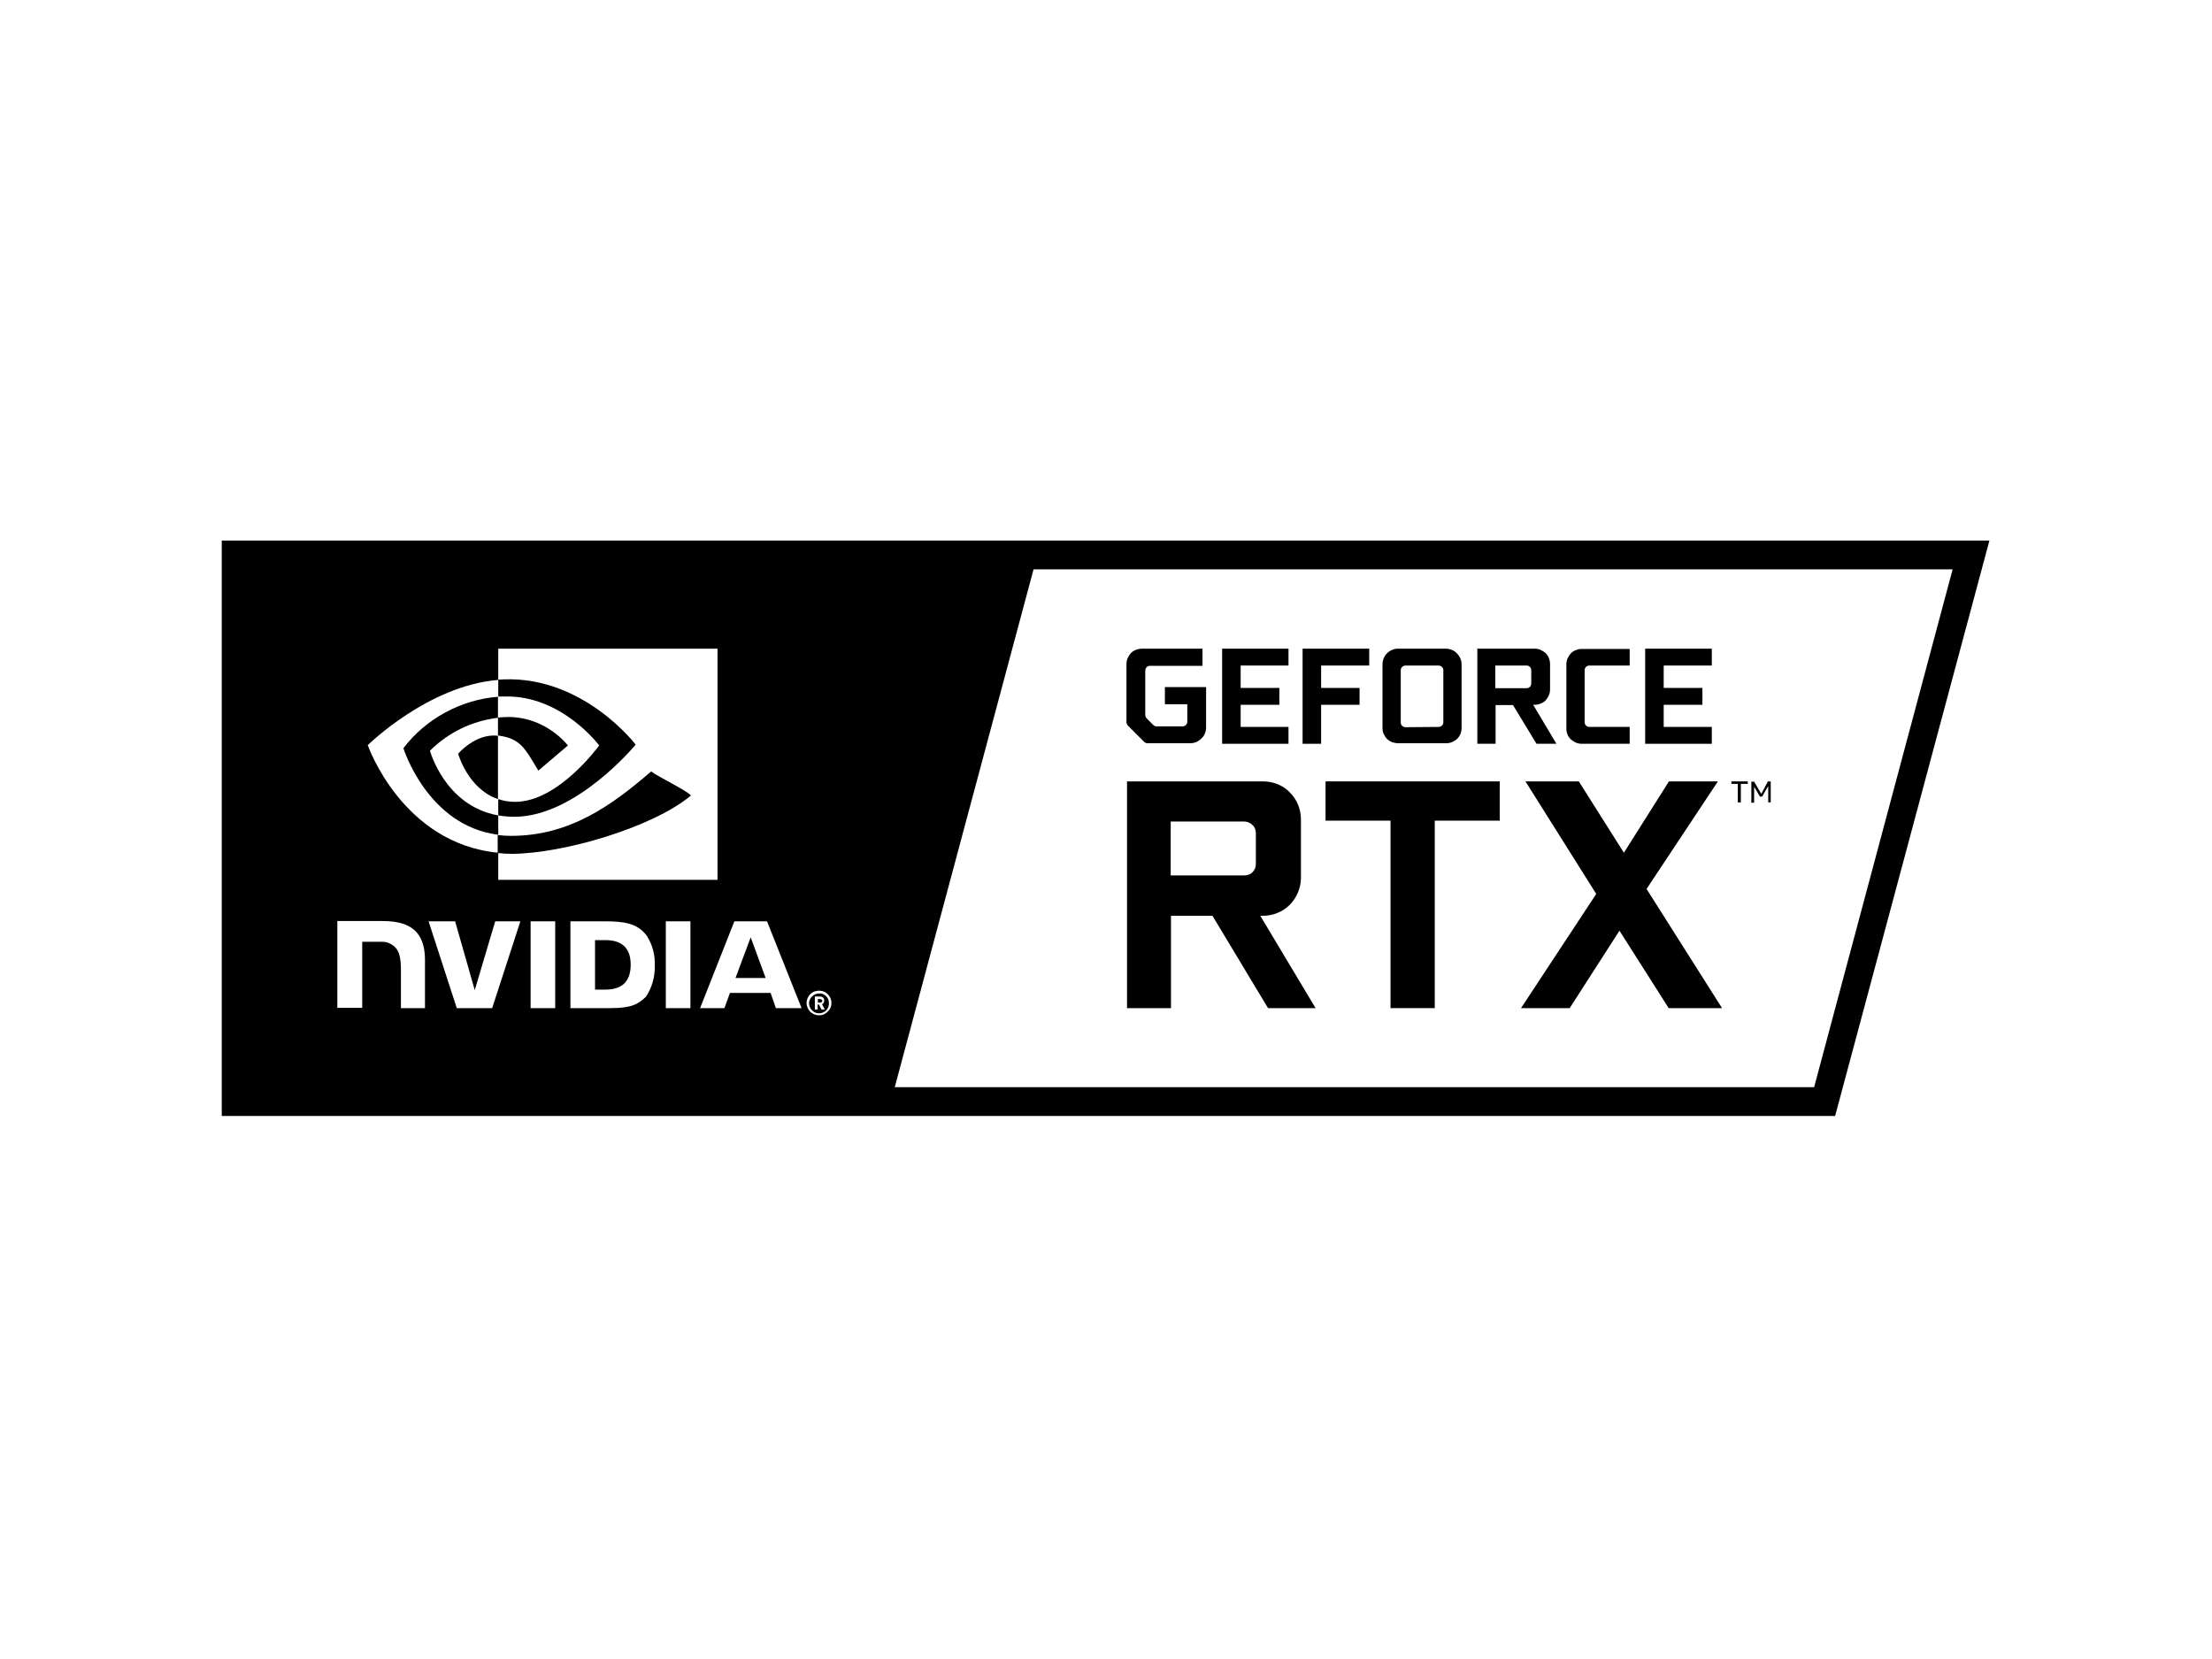 <?xml version="1.0" encoding="utf-8"?>
<!-- Generator: Adobe Illustrator 26.0.3, SVG Export Plug-In . SVG Version: 6.00 Build 0)  -->
<svg version="1.0" id="katman_1" xmlns="http://www.w3.org/2000/svg" xmlns:xlink="http://www.w3.org/1999/xlink" x="0px" y="0px"
	 viewBox="0 0 800 600" style="enable-background:new 0 0 800 600;" xml:space="preserve">
<path d="M218.9,340h-3.7v17.9h3.8c5.5,0,9.1-2.5,9.1-9S224.4,340,218.9,340z"/>
<path d="M249.9,287.7c-2-2.1-12-6.8-14.4-8.7c-14.6,12.6-29.7,23.3-50.7,23.3c-1.6,0-3.2-0.1-4.8-0.3v6.5c1.7,0.2,3.4,0.3,5.2,0.3
	C203.7,308.7,236,299.3,249.9,287.7z"/>
<path d="M182.4,251.9c20.7-0.6,34.3,17.7,34.3,17.7S202,290,186.3,290c-2.1,0-4.1-0.3-6.1-1v5.9c1.9,0.3,3.8,0.5,5.8,0.5
	c22.4,0,43.9-26.1,43.9-26.1s-18.7-24.6-47.5-23.6l-2.2,0.1v6.1L182.4,251.9z"/>
<path d="M155.5,271.5c6.6-6.6,15.3-10.8,24.6-11.9V252c-6.7,0.5-13.2,2.5-19.1,5.7c-5.9,3.2-11.1,7.6-15.1,12.9
	c0,0,8.7,28.1,34.3,31.3v-7C160.9,291.5,155.5,271.5,155.5,271.5z"/>
<path d="M180.1,266.1c-8.1-1-14.4,6.5-14.4,6.5s3.5,12.7,14.4,16.4L180.1,266.1L180.1,266.1z"/>
<path d="M194.7,278.7l10.7-9.1c-2.6-3.1-5.8-5.6-9.4-7.4c-3.6-1.8-7.6-2.8-11.7-2.9c-1.4,0-2.8,0.1-4.2,0.2v6.5
	C188.3,267.1,189.8,270.6,194.7,278.7z"/>
<path d="M80.2,195.5v208.1h583.5l55.8-208.1H80.2z M180.2,245.9v-11.3h79.3v83.6h-79.3v-9.8c-34.8-3.3-47.2-38.9-47.2-38.9
	S154.9,247.9,180.2,245.9z M153.7,364.6H145v-13.7c0-4.4-0.6-6.8-2-8.2c-0.6-0.7-1.4-1.2-2.3-1.6c-0.9-0.4-1.8-0.5-2.7-0.5H131v23.9
	h-9v-31.4h16c7.7,0,15.7,1.7,15.7,14.1L153.7,364.6z M178,364.6h-12.8L155,333.2h9.6l7.1,24.9l7.4-24.9h9.1L178,364.6z M200.8,364.6
	h-8.9v-31.4h8.9V364.6z M233.6,360.5c-2.8,2.7-5.2,4.1-12.9,4.1h-14.4v-31.4h12.5c7.1,0,11.8,0.8,15.1,5.2c2.1,3.3,3.1,7.1,2.9,11
	C236.9,353.3,235.8,357.2,233.6,360.5z M249.7,364.6h-8.9v-31.4h8.9L249.7,364.6z M280.6,364.6l-1.9-5.5h-14.7l-2,5.5h-8.8
	l12.4-31.4h11.8l12.5,31.4H280.6z M296.3,367.2c-0.9,0-1.7-0.2-2.5-0.7s-1.3-1.1-1.7-2s-0.5-1.7-0.3-2.6c0.2-0.9,0.6-1.7,1.2-2.3
	c0.6-0.6,1.4-1.1,2.3-1.2c0.9-0.2,1.8-0.1,2.6,0.2c0.8,0.3,1.5,0.9,2,1.6c0.5,0.7,0.8,1.6,0.8,2.5c0,1.2-0.4,2.3-1.3,3.1
	C298.6,366.7,297.5,367.2,296.3,367.2L296.3,367.2z M656.1,393.2H323.6l50.2-187.3h332.4L656.1,393.2z"/>
<path d="M296.3,359.3c-0.7,0-1.4,0.2-2,0.6c-0.6,0.4-1.1,0.9-1.4,1.6c-0.3,0.7-0.4,1.4-0.2,2.1c0.1,0.7,0.5,1.3,1,1.8
	c0.5,0.5,1.1,0.9,1.8,1c0.7,0.1,1.4,0.1,2.1-0.2c0.7-0.3,1.2-0.7,1.6-1.3c0.4-0.6,0.6-1.3,0.6-2c0-0.5-0.1-0.9-0.2-1.4
	c-0.2-0.4-0.4-0.8-0.8-1.2c-0.3-0.3-0.7-0.6-1.2-0.8C297.2,359.3,296.8,359.3,296.3,359.3z M297.1,365.1l-0.9-1.8h-0.5v1.8h-1v-4.7
	h1.9c0.2,0,0.4,0,0.6,0.1c0.2,0.1,0.4,0.2,0.5,0.3c0.1,0.1,0.3,0.3,0.3,0.5c0.1,0.2,0.1,0.4,0.1,0.6c0,0.3-0.1,0.5-0.2,0.8
	c-0.2,0.2-0.4,0.4-0.6,0.5l1,1.9H297.1z"/>
<path d="M266,353.7h10.9l-5.4-14.7L266,353.7z"/>
<path d="M296.5,361.3h-0.7v1.3h0.7c0.1,0,0.2,0,0.3,0c0.1,0,0.2-0.1,0.3-0.1c0.1-0.1,0.1-0.1,0.2-0.2c0-0.1,0.1-0.2,0.1-0.3
	c0-0.1,0-0.2-0.1-0.3c0-0.1-0.1-0.2-0.2-0.2c-0.1-0.1-0.2-0.1-0.3-0.1C296.7,361.3,296.6,361.3,296.5,361.3L296.5,361.3z"/>
<path d="M475.8,364.6h-17.2l-20.1-33.4h-15v33.4h-15.9v-82h49.2c3.7,0,7.2,1.4,9.7,4c2.6,2.6,4,6.1,4,9.7v21.2c0,3.6-1.5,7.1-4,9.7
	c-2.6,2.6-6.1,4-9.7,4h-1L475.8,364.6z M423.4,316.6h26.7c0.5,0,1.1-0.1,1.6-0.3c0.5-0.2,1-0.5,1.3-0.9c0.4-0.4,0.7-0.8,0.9-1.3
	c0.2-0.5,0.3-1,0.3-1.6v-11.2c0-1.1-0.4-2.2-1.2-2.9c-0.8-0.8-1.8-1.2-2.9-1.3h-26.7V316.6z"/>
<path d="M542.4,282.6v14.2h-23.5v67.8h-16v-67.8h-23.5v-14.2H542.4z"/>
<path d="M603.6,282.6h17.7l-25.8,38.9l27.3,43.1h-19.3l-17.8-28l-18,28h-17.6l27.2-41.3l-25.6-40.7h19.3l16.3,25.8L603.6,282.6z"/>
<path d="M632.1,282.6v0.9h-2.5v6.7h-1.1v-6.7h-2.3v-0.9H632.1z M639.4,282.6h1v7.6h-0.9v-5.9l-2.2,3.8h-0.8l-2.1-3.6v5.8h-1v-7.6h1
	l2.6,4.4L639.4,282.6z"/>
<path d="M407.4,240.3c0-0.8,0.1-1.5,0.4-2.2c0.3-0.7,0.7-1.3,1.2-1.9c0.5-0.5,1.2-1,1.9-1.2c0.7-0.3,1.5-0.4,2.2-0.4h21.8v6.2h-19
	c-0.5,0-0.9,0.2-1.2,0.5c-0.3,0.3-0.5,0.7-0.5,1.2v16.1c0,0.4,0.2,0.9,0.5,1.2l2.4,2.4c0.2,0.2,0.4,0.3,0.6,0.4
	c0.2,0.1,0.5,0.1,0.7,0.1h9.2c0.2,0,0.5,0,0.7-0.1c0.2-0.1,0.4-0.2,0.6-0.4c0.2-0.2,0.3-0.4,0.4-0.6s0.1-0.4,0.1-0.7v-6.2h-8.1v-6.2
	h14.9v14.6c0,1.5-0.6,3-1.7,4c-1.1,1.1-2.5,1.7-4.1,1.7H415c-0.5,0-0.9-0.2-1.2-0.5l-5.9-5.9c-0.3-0.3-0.5-0.8-0.5-1.2V240.3z"/>
<path d="M448.7,240.7v8.1h14v6.1h-14v8H466v6.1h-24v-34.4h24v6.1H448.7z"/>
<path d="M477.8,269h-6.7v-34.4h24.1v6.1h-17.4v8.1h13.9v6.1h-13.9V269z"/>
<path d="M500,240.3c0-1.5,0.6-3,1.6-4c1.1-1.1,2.5-1.7,4-1.7h17.3c1.5,0,3,0.6,4,1.7c1.1,1.1,1.7,2.5,1.7,4v22.9
	c0,0.7-0.1,1.5-0.4,2.2c-0.3,0.7-0.7,1.3-1.2,1.8c-0.5,0.5-1.2,0.9-1.9,1.2c-0.7,0.3-1.4,0.4-2.2,0.4h-17.3c-0.7,0-1.5-0.2-2.2-0.4
	c-0.7-0.3-1.3-0.7-1.8-1.2c-0.5-0.5-0.9-1.2-1.2-1.8c-0.3-0.7-0.4-1.4-0.4-2.2V240.3z M520.2,262.9c0.2,0,0.5,0,0.7-0.1
	c0.2-0.1,0.4-0.2,0.6-0.4c0.2-0.2,0.3-0.3,0.4-0.6c0.1-0.2,0.1-0.4,0.1-0.7v-18.7c0-0.5-0.2-0.9-0.5-1.2c-0.3-0.3-0.8-0.5-1.2-0.5
	h-11.9c-0.2,0-0.5,0.1-0.7,0.1c-0.2,0.1-0.4,0.2-0.6,0.4c-0.2,0.2-0.3,0.4-0.4,0.6c-0.1,0.2-0.1,0.4-0.1,0.7v18.8
	c0,0.5,0.2,0.9,0.5,1.2c0.3,0.3,0.8,0.5,1.2,0.5L520.2,262.9z"/>
<path d="M562.9,269h-7.2l-8.5-14h-6.3v14h-6.6v-34.4h20.6c0.8,0,1.5,0.1,2.2,0.4c0.7,0.3,1.3,0.7,1.9,1.2c0.5,0.5,1,1.2,1.2,1.9
	c0.3,0.7,0.4,1.4,0.4,2.2v8.9c0,0.8-0.1,1.5-0.4,2.2c-0.3,0.7-0.7,1.3-1.2,1.9c-0.5,0.5-1.2,1-1.9,1.2c-0.7,0.3-1.5,0.4-2.2,0.4
	h-0.4L562.9,269z M540.9,248.9h11.2c0.5,0,0.9-0.2,1.2-0.5c0.3-0.3,0.5-0.8,0.5-1.2v-4.7c0-0.2,0-0.5-0.1-0.7
	c-0.1-0.2-0.2-0.4-0.4-0.6c-0.2-0.2-0.3-0.3-0.6-0.4c-0.2-0.1-0.4-0.1-0.7-0.1h-11.2V248.9z"/>
<path d="M589.4,240.7h-14.6c-0.5,0-0.9,0.2-1.2,0.5c-0.3,0.3-0.5,0.7-0.5,1.2v18.8c0,0.5,0.2,0.9,0.5,1.2c0.3,0.3,0.8,0.5,1.2,0.5
	h14.6v6.1h-17.2c-0.8,0-1.5-0.1-2.2-0.4c-0.7-0.3-1.3-0.7-1.9-1.2c-0.5-0.5-1-1.2-1.2-1.8c-0.3-0.7-0.4-1.4-0.4-2.2v-23
	c0-0.8,0.1-1.5,0.4-2.2c0.3-0.7,0.7-1.3,1.2-1.9c0.5-0.5,1.2-1,1.9-1.2c0.7-0.3,1.4-0.4,2.2-0.4h17.2V240.7z"/>
<path d="M601.7,240.7v8.1h14v6.1h-14v8h17.4v6.1H595v-34.4h24.1v6.1H601.7z"/>
</svg>
